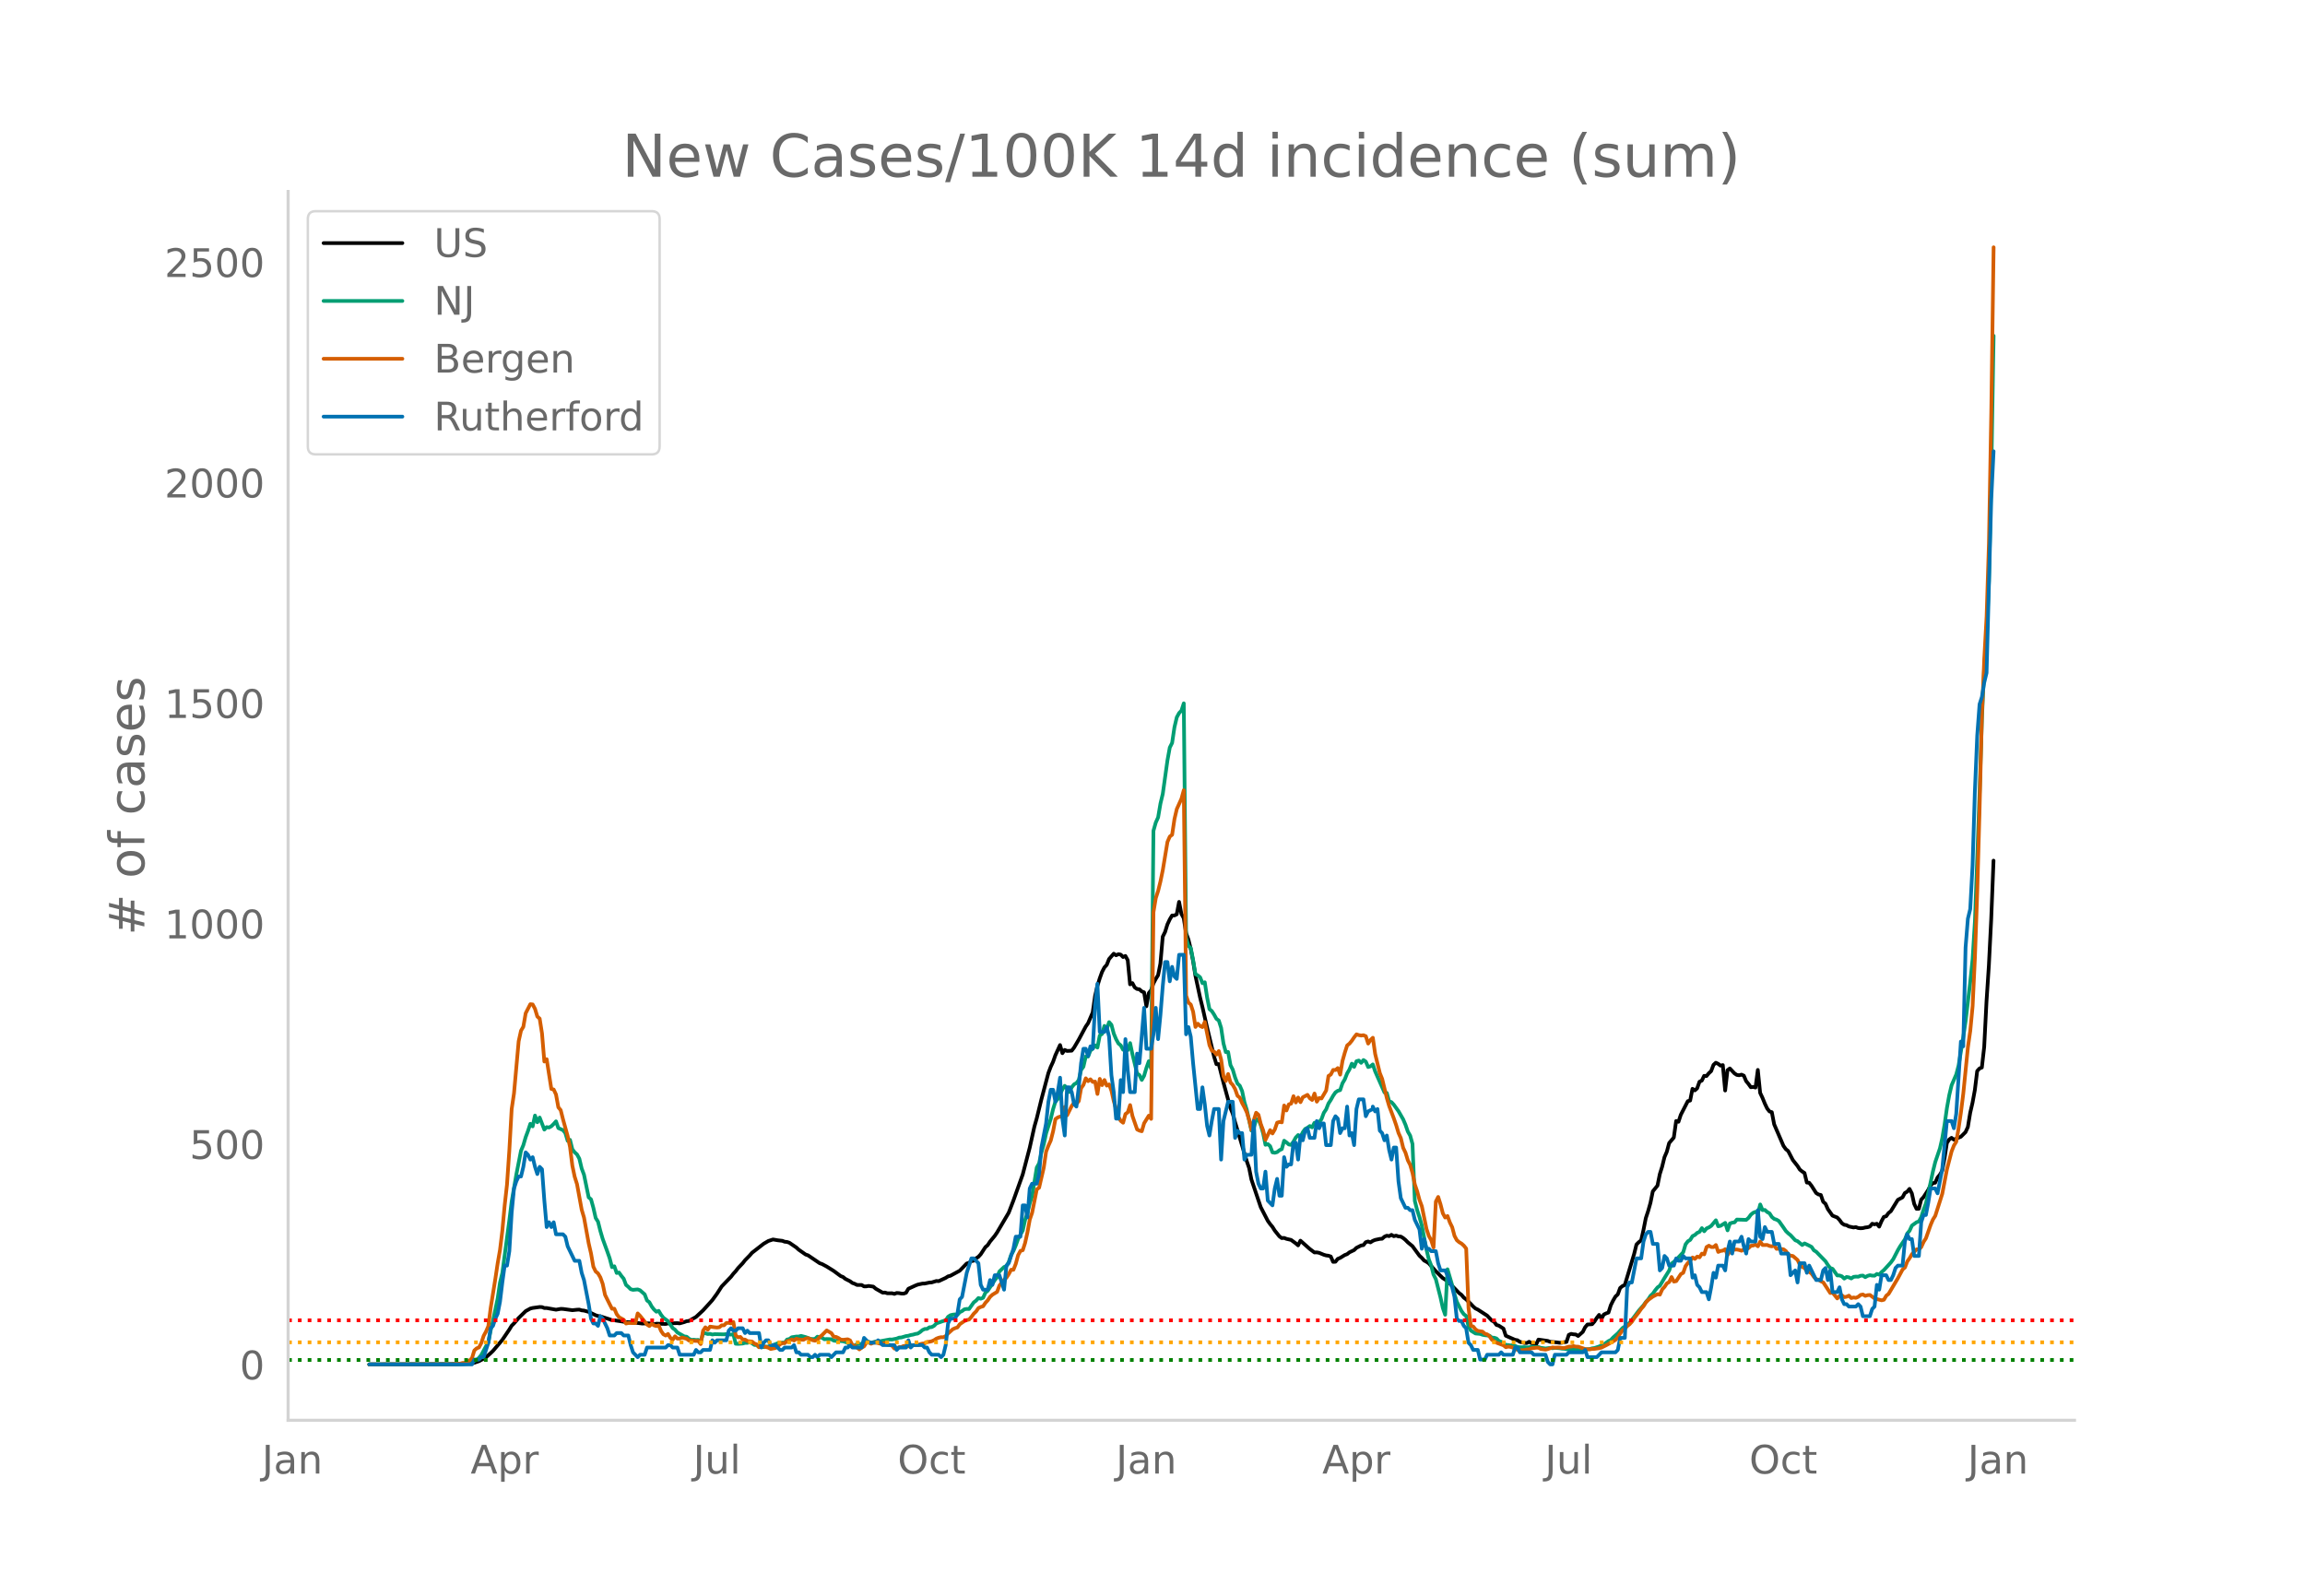 <svg height="864" viewBox="0 0 936 648" width="1248" xmlns="http://www.w3.org/2000/svg" xmlns:xlink="http://www.w3.org/1999/xlink"><defs><style>*{stroke-linecap:butt;stroke-linejoin:round}</style></defs><g id="figure_1"><path d="M0 648h936V0H0z" style="fill:#fff" id="patch_1"/><g id="axes_1"><path d="M117 576.72h725.4V77.76H117z" style="fill:none" id="patch_2"/><path clip-path="url(#p50476eff8d)" d="m149.973 554.04 36.004-.088 4.738-.227 1.895-.349 1.895-.65 1.895-1.019.947-.554 1.895-1.69.948-.916 3.79-4.467 2.842-4.193.948-1.56.947-.93 1.895-2.204 2.843-2.784 1.895-1.052.947-.235 2.843-.392.947.044.948.366.947.015 3.79.67 1.895-.326.948.022 3.79.51 1.895-.193.947-.044.948.297.947.098 1.895.525 2.842 1.367.948.304.947.129 3.79 1.219.948.389.947.007 4.738.73 2.842.12 3.79.48 1.895-.092.948.01 1.895.393.947-.268 1.895.064 1.895.053.948-.224 3.79-.113.947.097 1.895-.532.948-.352.947-.116 2.843-1.61 2.842-2.64 2.843-3.13.947-1.057 1.895-2.61 1.895-2.936 3.79-3.94.948-1.227.947-1.02.947-1.24 1.895-2.002.948-1.205 1.895-1.94.947-1.099 4.738-3.682 1.895-1.113 1.895-.62 1.895.327 1.895.22.947.368.948.1.947.307 2.843 1.943.947.874 2.843 1.985.947.313 4.738 3.207.947.332 1.895 1.015 2.843 1.774 2.842 2.1.948.37.947.773 1.895.95.948.704.947.335.948.475 1.895.012.947.576.948-.02.947-.167 1.895.278.948.832 2.842 1.624.947-.054.948.3 1.895-.017.947.263.948-.372.947.06.948.175.947.024.948-.347.947-1.625 2.843-1.299.947-.383 1.895-.411.948-.026 1.895-.397.947-.06 1.895-.582.948.07 2.842-1.33.948-.61.947-.24 3.79-2.061 2.843-2.925.947-.272.948-.7.947-.165.948-.967.947-.612.948-1.023 1.895-2.906.947-.815.948-1.452 1.895-2.293.947-1.381 4.738-8.05 1.895-4.914 3.79-10.605 2.842-10.875 1.895-8.536.947-3.328 1.895-7.735 2.843-10.714.947-2.51.948-2.04.947-2.683 1.895-4.136.948 3.31.947-1.329.948.416 1.895-.11.947-1.234 1.895-3.225 2.843-5.315.947-1.358 1.895-4.418.948-6.669.947-4.074.948-3.062.947-2.624.948-1.813.947-1.032.948-2.382 1.895-2.171.947.644.948-.436.947.164.948.986.947-.439.948 1.73.947 9.798.948-.509.947 1.753.948.648.947.116.948.866.947.365.948 5.67.947-5.33.948-1.193.947-2.745.948-1.821.947-1.539.948-4.737.947-10.903.948-1.913.947-3.066.948-2.035.947-1.58.948-.02.947-.464.948-5.052.947 4.878.947 1.729.948 6.04.947 2.622.948 3.845.947 4.902.948 5.959 1.895 8.872.947 3.805 1.895 8.341 2.843 11.838.947 3.072.948-.04 1.895 7.474 2.842 10.36.948 2.313.947 3.47 1.895 6.276 2.843 9.53.947 2.728.948 4.724 3.79 11.243 1.895 3.673.947 1.829.948 1.335.947 1.134.948 1.514 1.895 2.362.947.702.948-.077.947.376 1.895.44 1.895 1.388.948.825.947-1.912 3.79 3.364 1.895 1.42.948-.026.947.17 1.895.79.948.278.947.117.947.32.948 2.172.947-.046.948-1.185.947-.367 1.895-1.171.948-.356.947-.741 1.895-.912.948-.912 1.895-.964.947-.144.948-1.193.947-.286.948.372.947-.619.948-.386 1.895-.41.947-.065.948-.824.947-.426.948.191.947-.533.948.56.947-.25.948.346.947.052.948.578.947.775.948.971 1.895 1.565 2.842 3.872.948.88.947 1.081.948.498.947.642 2.843 3.173 1.895 1.9.947.917 1.895 1.203 4.738 4.886.947.705.948 1.131.947.714 1.895 1.855.948 1.009.947.837.948.446 3.79 2.451 1.894 1.989.948.505.947 1.294.948.288 1.895 1.205.947 2.892 3.79 1.675.948.148.947.652 1.895.463.948.035.947-.524.948.584.947.133.948.397.947-2.002 3.79.545.948.362 2.842.243.948.148.947-.024.948-.21.947-.086.948-2.879.947-.422.948.196.947.062.948.614 1.895-1.664.947-1.885.948-1.111 1.895-.132.947-1.082.948-1.487.947-1.205.948 1.58.947-1.735.948-.461.947-.333.948-2.979.947-1.911.948-1.613.947-.888.948-2.604.947-.754.948-.453 3.79-12.587.947-3.844.947-.941.948-.757.947-4.2.948-4.812.947-2.867.948-3.354.947-4.653 1.895-2.333.948-4.67.947-3.016.948-3.853.947-2.205.948-3.53 1.895-2.24.947-6.728.948.328.947-2.851 2.843-5.528.947-.246.948-4.77.947.648.948-.838.947-2.676.948-.465.947-1.934.948.091.947-1.14.948-.871.947-2.53.948-.87.947.443.948.728.947-.21.948 10.32.947-8.234.948-.723 1.895 2.007.947.618.948.142.947-.254.948.412.947 2.226.948 1.135.947 1.339.948-.116.947.243.948-7.157.947 9.338.948 2.002.947 2.33.948 1.981.947 1.218.948.29.947 4.926 3.79 8.777.947 1.307.948.77 1.895 3.647 1.895 2.4.947 1.478.948.778.947.61.948 3.88.947.097.948 1.197 1.895 2.971.947.583.948.201.947 2.764.948.814.947 2.146 1.895 2.678 1.895.734.948.988.947 1.318.948.656.947.151.948.537 1.895.404.947-.139.948.368.947.097.948-.062.947-.244.948-.116.947-.271.948-1.14.947.242.948-.247.947 1.178.948-2.217.947-1.745.948-.258.947-1.312.948-.739 2.842-4.614 1.895-1.005.948-1.77.947-.534.948-1.136.947 1.841.948 4.246.947 2.003.948-.018.947-3.693.948-1.026 1.894-2.916.948-1.833.947-.932.948-.174.947-2.104.948-1.157.947-1.59.948-5.056.947-6.194.948-1.454.947-.677.948.732 2.842-1.17 1.895-1.877.948-2.067.947-5.753.948-4.116.947-5.163.948-7.722.947-1.037.948-.382.947-8.367.948-18.579.947-14.397.948-18.732.947-23.936h0" style="fill:none;stroke:#000;stroke-linecap:round;stroke-width:1.5" id="line2d_1"/><path clip-path="url(#p50476eff8d)" d="m149.973 554.04 36.952-.1 2.842-.255.948-.185.947-.319.948-.619.947-.32.948-.887.947-1.161 1.895-3.532.948-1.45.947-4.975.948-3.887 1.895-9.098.947-6.395.948-3.967 2.842-21.311.948-7.639 1.895-11.003 1.895-9.654.947-2.25.948-3.25.947-2.548.948-2.897.947 1.04.948-4.395.947 2.728.948-1.92 1.895 4.902.947-1.008.948.16.947-.513.948-.921.947-1.077.948 2.73 1.895.846.947 1.178.948 3.169.947-.407.948 3.828.947 1.234.948.858.947 1.722.948 3.992.947 2.534 1.895 9.193.947.782.948 3.419.947 4.169.948 1.486.947 3.77.948 3.207 1.895 5.203.947 2.708.948 3.592.947-.363.948 2.722.947-.18.948 1.355.947 1.153.948 2.512.947.8.948.958.947.254 1.895-.181.948.346 1.895 1.67.947 2.483.948.7.947 1.74.948 1.231.947.89.948-.347.947 1.57.948 1.22 1.895 1.385 1.895 2.818.947.651.948 1.131 2.842 1.615.948.117.947.84.948.442.947-.075.948.121.947-.04.948.79.947-3.403.948-.08.947.306.948-.066.947.266.948-.145 3.79.08.947-.123 1.895.234.948-.19.947 3.885.947.06 1.895-.144.948-.27.947.004.948-.26.947.417.948.677.947.057.948.806 1.895.006.947-.167.948-.022.947-.202 2.843-1.155 1.895-.254.947.038.948-1.29.947-.214.948-.71 1.895-.296h.947l.948-.266 1.895.49 1.895.71.947.078.948-.046.947-.911 1.895.425.948.621.947-.097 1.895.083.948.552.947.141.948-.324.947.395.948.067.947.286.948.43.947.703.948.427.947-.143.948-.56 1.895-.073.947.022.948-.56.947-.32.948.41 1.895-.544.947.05 4.737-.87.948.03 1.895-.38.947-.384.948-.077 1.895-.56.947-.121.948-.3.947-.16.948-.282.947-.15.948-.606.947-.808.948-.454.947-.04.948-.641.947-.091.948-.51.947-.98 2.843-.998.947-.203.948-1.48.947-.64.948-.23.947-.106.948.181.947-1.072.948-.466.947-.72.948-.14.947.026 1.895-2.682.948-.723.947-1.05.948.274.947-.363.948-2.107.947-.762 1.895-2.834.948-1.474.947-1.167.948-2.351 1.895-1.808.947-.355.948-1.686.947-2.848.948-1.613.947-2.25.948-2.606 1.895-3.48.947-4.294.948-2.812.947-3.915.948-2.865 1.894-11.662.948-1.716.947-4.44.948-3.247.947-4.475 1.895-5.911.948-3.941.947-3.07.948-1.005 1.895-3.981.947-1.407.948 1.11.947 1.41.948-1.958.947-1.17.948-.501.947-1.232.948-4.106.947-1.32.948-4.158.947.037.948-2.422.947-.814.948-1.304.947.897.948-4.915.947-.635.948-3.242.947 1.29.948-2.818.947 1.085.948 3.562.947 2.284.948 1.723.947.79.948 1.76.947-.697.948.839.947-2.843.948 4.518 1.895 7.838.947.623.948 1.982.947-1.696.948-3.235.947-2.661.948 3.034.947-96.608.948-3.348.947-2.103.948-5.594.947-3.953 1.895-13.584.948-5.228.947-1.872.948-6.37.947-4.025.948-1.742.947-.983.947-2.956.948 95.233.947 3.3.948.832.947 4.901.948 5.687.947.53.948.755.947 2.407.948-.383.947 6.185.948 4.73.947.763.948 1.462.947 1.71.948.68.947 2.978.948 6.306.947 3.546.948-.056.947 5.318.948 1.895.947 3.19.948 2.416.947.887.948 2.198.947 4.544.948 3.058 1.895 8.447.947-.974.948-3.624.947.026.948 2.383.947 3.29.948 4.638.947-.288.948.845.947 2.524.948.163.947-.276.948-.762.947-.448.948-3.42.947.693.948.842.947.168.948-1.315.947-1.701.948-.986.947.8.948-1.951.947-1.325.948-.481.947-.7.948.54.947-1.854.948.645.947-.863.948-1.252.947-2.578.948-1.4.947-2.392.947-1.448.948-1.701.947-1.365.948-.647.947-.262.948-2.788.947-1.611.948-2.41.947-1.61.948-2.33.947 1.298.948-2.29.947-.277.948.936.947-1.135.948.645.947 2.2.948-.293.947-.782.948 2.834 3.79 8.566.947.212.948 3.407.947.298.948 1.055 1.895 2.62 1.895 3.304.947 2.222.948 2.74.947 1.645.948 3.413.947 23.145.948 3.69.947 2.927.948 3.374 1.895 9.792.947 3.933.948 2.42.947 3.699.948 1.907 1.895 7.427.947 4.3.948 2.731.947-18.46 1.895 6.427.948 3.66.947 3.093 1.895 3.774.948 1.28.947.724.948 4.203.947 1.718 1.895 1.183 1.895.178.947.347.948.183 1.895.184.947.788.948.046.947.305.948.981.947.345.948.565.947.723.948.04.947.186.948-.214 1.895.817.947.105 1.895-.004.948.078.947-.068.948-.184 1.895.067.947.054.948.303 1.895.266 1.895-.242.947.14.948-.15 1.895.139.947.17.948.052.947.177.948.04.947-.088 2.843.211.947.156 1.895-.15 1.895-.248.948-.268.947-.137 1.895-.625 1.895-.83 1.895-1.361.948-.456.947-1.016 1.895-1.675 1.895-2.139 1.895-1.248.947-.869 1.895-2.447 1.895-2.536 1.895-2.15.948-1.32.947-1.07.948-1.452.947-.88.948-1.368.947-1.155.948-.685 1.895-3.171 1.895-3.028.947-2.786.948-.698.947-.859 2.843-3.046.947-3.213.948-1.248.947-.567.948-1.538.947-.46.948-.86.947-.403.948-1.508.947 1.27.948-1.162.947-.41.948-.62 1.895-2.27.947 2.43.948-.182 1.895-1.191.947 3.03.948-2.792.947-.315.948-.145.947-1.129 3.79.129.948-.839.947-1.288.948-.756.947-.393.948.661.947-3.65.948 2.312.947-.085.948.863.947.524.948 1.486.947.778.948.302.947.56 1.895 2.686.947 1.387.948.917.947.76 1.895 2.049.948.377 1.895 1.558.947-.651 1.895.909.948.506.947 1.389.948.585 3.79 3.89.947 1.504.948 1.204.947.328 1.895 2.69.948.022.947.34.948.922.947-.66.948.156.947.447.948-.643.947-.108.948.046.947-.387.948-.073.947.647.948-.53.947-.28.948.183.947.019.948-.704.947.286.948-1.038.947-.823 1.895-2.07.948-1.056.947-1.31 1.895-3.676.948-1.604 1.895-2.756.947-2.371.948-1.15.947-2.072 1.895-1.36.948-.34.947-1.771.948-3.048.947-2.5 1.895-8.493.947-4.466.948-3.818 1.895-5.556.947-4.133.948-5.576.947-6.69.948-5.255.947-3.977 1.895-4.403.948-3.63 1.895-11.482.947-6.511 1.895-16.037.948-9.16.947-15.419 1.895-52.381.948-30.008.947-20.799.948-13.009.947-21.847.948-43.31.947-56.351h0" style="fill:none;stroke:#009e73;stroke-linecap:round;stroke-width:1.5" id="line2d_2"/><path clip-path="url(#p50476eff8d)" d="m149.973 554.04 33.162-.096 3.79-.23.947-.27.948-.019 1.895-.998.947-.922.948-3.131.947-.846.948-.384.947-1.805.948-2.9.947-1.73.948-2.19.947-7.394 1.895-11.794.948-6.339.947-5.455.948-7.76.947-10.296.948-8.47.947-13.869.948-16.787.947-6.378 1.895-21.167.948-4.283.947-1.575.948-5.494 1.895-3.688.947.096.948 1.786.947 3.131.948.846.947 6.012.948 11.41.947-.942 1.895 12.082.948.211.947 2.036.948 5.206.947 1.133.948 3.746 1.895 6.838.947 4.36.948 7.626.947 4.494.948 2.997 1.895 10.372.947 3.208 1.895 10.45.947 4.11.948 5.378.947 1.96.948.768.947 1.613.948 2.612.947 4.495 1.895 3.803.948 1.844.947-.019.948 2.209.947 1.23 1.895 1.037.948 1.536.947-.211 2.843.038.947-3.937.948.96 2.842 3.554.948.614.947-.903.948.634.947.288.948-.268.947 2.228.948 1.363.947.519.948-.653.947 1.594.948.788.947-1.422.948.922h.947l.948-.422 1.895.518.947.711h.948l.947.115 1.895.039.948 1.268.947-5.398.948-1.402.947.98.948-1.268 1.895.269.947.096.948-.116.947-.768.948-.02.947-.94.948-.058.947.211.948-.537.947 5.435.947.788.948-.173.947 1.057.948.019.947.614 1.895.192.948.807.947.327.948 1.19.947-.46.948.057 1.895.577.947.518 1.895-.384.948-.653.947-.864.948-.5.947.039.948-.846.947-.172.948-.5.947.442.948-.75.947.308 1.895.154.948-.519.947-.173 1.895.865.948.192.947-.384.948-1.115.947-.768 1.895-1.901 1.895 1.094.948 1.46.947.077.948.442.947.634.948.096 1.895-.212.947.442.948 1.883.947.307 1.895 1.479.948-.75.947-.499.948-1.517.947-.134.948.595.947-.442.948-.038 1.895.48.947-.077.947-.211.948.691.947.116.948.269.947 1.171.948-.096.947-.46.948-.078.947-.441.948.192.947-.02.948-.499.947.077.948-.115.947.076.948-.422.947-.23.948-.077.947-.577.948-.076.947-.231.948-.423.947-.633.948-.365.947-.212.948.02.947-.48.948-1.057 1.895-1.71.947-.441.948-.289.947-1.306 1.895-1.306.948-.384.947-.211.948-1.095.947-1.287.948-.903.947-1.383.948-.442.947-.288.948-1.402.947-1.018.948-1.402.947-.865 1.895-1.152.948-2.574 1.895-2.343.947-.846.948-1.44.947-1.786.948.019.947-2.401.948-3.515.947-1.748.948-.288.947-2.958.948-4.265.947-5.205.948-2.747 1.894-9.527.948-.672 1.895-8.164.947-6.473.948-2.459.947-2.093.948-3.727.947-4.955.948-.673.947-.345.948-.154.947-3.765.948 3.4 1.895-3.842.947-1.248.948.442.947-1.114.948-5.263.947-1.326.948-2.67.947 1.153.948-.75.947 1.076.948-.153.947 5.032.948-6.127.947 2.535.948-2.074.947 2.285.948-.499.947 2.555.948 4.245 1.895 6.434.947 1.595.948.73.947-3.535.948-.691.947-2.939.948 4.437 1.895 5.455.947.48.948.25.947-3.246 1.895-3.073.948 1.306.947-83.978.948-5.686.947-2.9.948-3.861.947-4.61 1.895-11.429.948-2.19.947-.73.948-6.357.947-4.072 1.895-4.207.947-3.457.948 83.401.947 2.862.948.788.947 2.92.948 6.165.947-1.325.948.941.947.442.948-2.075 1.895 9.432.947 2.19.948.422.947 1.21.948-1.44.947 3.476.948 6.742.947 1.94.948-2.843.947 3.439.948 1.018.947 1.69.948 2.708.947.73.948 2.247.947 1.71.948 2.017.947 3.112.948 4.014.947-3.976.948-2.977.947.826.948 3.803.947 2.516.948 3.861 1.895-3.938.947 1.345.948-1.614.947-2.766.948-.288.947.154.948-6.838.947 2.017.948-2.478.947-.307.948-3.016.947 2.555.948-1.998.947 1.882.948-1.997 1.895-.98.947 1.383.948.692.947-2.613.948 3.304.947-1.479.948.173 1.895-3.227.947-5.916.947-.576.948-1.864.947.039.948-.788.947 2.67.948-5.59.947-3.36.948-2.92.947-.75.948-1.152.947-1.402.948-1.191.947.307.948.173.947-.134.948.422.947 2.977.948-1.46.947-.902.948 6.588 1.895 7.76.947 2.363 1.895 7.78.948 3.226 1.895 5.033.947 2.746.948 3.15.947 2.114.948 3.937.947 1.979.948 3.092.947 1.844.948 3.304.947 4.648.948 2.785.947 3.516.948 2.554 1.895 9.24.947 2.823.948 1.69.947 3.016.948-18.69.947-1.863.948 2.997.947 3.668.948 1.71.947-.634.948 2.612.947 1.94.948 3.535.947 1.748.948.806.947.557.948.846.947 1.19.948 24.087.947 7.261.948.288.947 1.172.948.615 1.894.288.948.864.947.25.948.807.947 1.363.948.711.947.519 2.843 1.056.947.768.948-.25.947.135.948.27.947.556.948.365.947.154 1.895-.077.948-.25.947-.057.948-.404 1.895-.23h.947l.948.518 1.895.25.947-.23 1.895-.673.948.135.947-.096.948.038.947.154.948.038 1.895-.576.947-.02.948-.191.947.211.948.02 2.842.96 1.895.115.948-.173.947-.02 1.895-.268.948-.27 1.895-.94 2.842-1.575.948-.596.947-1.114.948-1.498.947-1.249.948-.634.947-1.114.947-.73.948-1.018.947-1.46 1.895-2.42.948-1.383.947-1.056.948-1.556.947-.98 1.895-1.382 1.895-.96.948.191.947-2.132.948-1.037.947-1.402.948-.557.947-2.017.948 1.844.947-.192 1.895-2.882.948-.499.947-2.708.948-1.287.947-.941.948-1.287.947.576.948-.941.947.307.948-1.498.947.288.948-2.958.947-.557.948.538.947.019.948-.826.947 2.804.948-.403.947-.135.948-.576.947 2.363.948-1.518.947-.422.948-.25.947-.038.948.192.947.307.948-.595.947-.058.948-.423.947-.94.948-.116.947-.384.948.71.947-1.94.948 1.422 1.895-.02.947.404.948.154.947-.327.948 1.345.947-.058 1.895.25.947.71.948 1.441.947.423.948.134 1.895 1.633.947 1.998.948.825.947.404.948 1.344.947.23.948.73.947 1.326.948 1.018.947.096.948.673.947.422 2.843 4.341.947-.154 1.895 2.344.948-1.018.947-.23.948.73.947-.174.948-.441.947.98.948-.231.947.153.948-.422.947-.769.948-.172.947.557.948-.288.947-.077 1.895 1.421 2.843.75.947-.231.948-1.633.947-.75 2.843-4.782.947-1.594 1.895-3.535.948-.806.947-2.44.948-1.344.947-1.633 1.895-1.96.948.04.947-.961.948-2.094.947-1.479 1.895-5.378.947-2.228.948-1.499 2.842-8.95 1.895-9.912 1.895-7.318.948-2.382.947-1.537.948-5.512.947-6.416.948-7.587 1.895-18.94.947-6.588.948-9.969.947-19.919.948-26.987.947-33.806.948-37.84.947-22.55.948-17.288.947-29.734.948-53.053.947-66.998h0" style="fill:none;stroke:#d55e00;stroke-linecap:round;stroke-width:1.5" id="line2d_3"/><path clip-path="url(#p50476eff8d)" d="M149.973 554.04h41.69l.947-1.957h1.895l.947-.978h.948l1.895-5.87.947-5.87.948-.978.947-2.935.948-1.956.947-4.892.948-7.826.947-6.848h.948l.947-5.87.948-15.653.947-9.783.948-2.935.947-1.957h.948l.947-3.913.948-5.87.947.979.948 1.956.947-.978.948 3.913.947 2.935.948-2.935.947.979.948 12.717.947 10.762.948-1.957.947 1.957.948-1.957.947 4.892h2.843l.947.978.948 3.913 2.842 5.87h1.895l.948 4.892.947 2.934 1.895 9.783.947 5.87.948 1.957h.947l.948.978.947-3.913.948.978 1.895 3.913.947 2.935h1.895l.948-.978h1.895l.947.978h1.895l.948 3.914.947 2.934 1.895 1.957.948-.978h1.895l.947-2.935h7.58l.948-.978h.947l.948.978h1.895l.947 2.935h5.685l.948-1.957.947.978h.948l.947-.978h2.843l.947-3.913.948.978.947-.978h3.79l.948-3.913.947-.979.948.979h.947l.947-.979h1.895l.948 1.957.947-.978.948.978h3.79l.947 5.87.948-1.957.947-.978h.948l.947 1.957h1.895l1.895 1.956h.948l.947-.978h2.843l.947-.978.948 2.934h.947l.948.979h2.842l.948.978h.947l.948-.978.947.978.948-.978h3.79l.947.978 1.895-1.957h2.843l.947-1.956h.948l.947-.978.948.978h3.79l.947-3.913 1.895 1.956h2.843l.947-.978 1.895 1.957h4.737l.948 1.956.947-.978h2.843l.947-2.935.948 2.935.947-.978h3.79l.948.978h.947l.948 1.956.947.979h2.843l.947.978.948-.978.947-3.913.948-8.805.947-1.957h1.895l.948-1.956.947-5.87.948-.978 1.895-9.783 1.895-5.87h.947l1.895 1.956.948 8.805.947 1.957h1.895l.948-3.914.947 1.957.948-3.913h1.895l1.895 5.87.947-9.783.948-.979 1.895-5.87.947-4.891h1.895l.948-12.718h.947l.948 4.892.947-11.74.948-1.957h1.894l.948-3.913.947-10.761 1.895-9.783.948-8.805.947-4.891h.948l.947 4.891.948-3.913.947-5.87.948 16.631.947 6.848.948-19.566h.947l.948 1.957.947 4.891.948.979.947-7.827.948-9.783.947-5.87h.948l.947 2.935.948-3.913.947.978.948-17.609.947-8.805.948 19.566h1.895l.947-1.956.948 3.913.947 15.653.948 6.848.947 10.761h.948l.947-15.653.948 4.892.947-21.523.948 12.718.947 8.805h1.895l.948-15.653.947 3.913 1.895-22.5.948 16.63h1.895l.947-5.87.948-10.76.947 12.717.948-9.783.947-11.74.948-9.782h.947l.948 7.826.947-5.87.948 3.913.947.979.948-9.783h1.894l.948 32.284.947-2.935.948 3.913.947 10.761 1.895 18.588h.948l.947-8.805.948 6.848.947 8.805.948 3.913.947-5.87.948-4.891h1.895l.947 20.544.948-15.652 1.895-7.827h1.895l.947 14.675.948-2.935.947.978h.948l.947 10.761.948-1.956h1.895l.947-13.696.948 20.544.947 4.891.948 1.957h.947l.948-6.848.947 11.74 1.895 1.956.948-6.848.947-3.913.948 6.848h.947l.948-15.653.947 3.913.948-.978h.947l.948-8.805h.947l.948 6.848.947-9.783.948 1.957.947-3.913.948-.979.947 3.914h1.895l.948-6.848.947 2.934.948-1.956h.947l.948 8.805h1.894l.948-9.783.947-1.957.948.978.947 5.87.948-1.957h.947l.948-8.804.947 11.74.948-.979.947 4.892.948-14.675.947-3.913h1.895l.948 6.848.947-1.957 1.895-.978v-.978l.948 1.956.947-.978.948 8.805.947.978.948 2.935.947-1.957.948 5.87.947 3.913.948-4.891h.947l.948 13.696.947 6.848 1.895 3.913h.948l.947.979h.948l.947 3.913 1.895 3.913.948 7.827.947-3.914.948 3.914h.947l.948.978h1.895l.947 4.891.948 2.935h1.895l.947 1.957.948 2.935.947 1.956.948 3.914.947 8.804.948.979h.947l.948 1.956.947.978.948 5.87.947.979.948 1.956h1.895l.947 3.913h1.895l.947-1.956h4.738l.947-.979.948.979h3.79l.947-2.935h.948l.947 1.956h4.738l.947.979h4.738l.947 2.935.948.978h.947l.948-3.913h4.737l.948-.979h5.685l.947-.978.948 2.935h3.79l1.895-1.957h5.685l.947-.978.948-4.891h1.895l.947-20.545.947-1.956h.948l1.895-9.783h1.895l.947-6.848.948-2.935.947-.979h.948l.947 4.892h1.895l.948 10.761.947-.978.948-4.892.947.979.948 2.935h1.895l.947-2.935.948.978h.947l.948-1.957.947.979h1.895l.948 7.826.947-.978.948 3.913.947.978.948 1.957h1.895l.947 2.935.948-4.892.947-5.87.948 1.957.947-4.891h1.895l.948 1.956.947-7.826.948-3.913.947 4.891.948-4.891h1.895l.947-1.957.948 3.913.947 2.935.948-5.87.947.979h1.895l.948-12.718.947 10.761.948.978.947-4.891.948 1.956h1.895l.947 4.892h1.895l.947 3.913h2.843l.947 8.805 1.895-1.957.948 4.892.947-7.827h1.895l.948 3.914.947-2.935 2.843 5.87h1.895l.947-3.914.948-.978.947 4.891.948-3.913.947 8.805h1.895l.948-1.957.947 4.892.948 1.956h.947l.948.979h2.842l.948-.979.947.979.948 3.913h2.842l.948-2.935.947-.978.948-8.805.947 1.957.948-5.87h1.895l.947 1.956h.948l.947-1.956.948-2.935.947-.978h1.895l.948-9.783.947-2.935.948 1.956h.947l.948 6.848h1.895l.947-13.696.948-2.935h.947l.947-4.891.948-5.87h1.895l.947 1.957 1.895-9.783 1.895-19.566h1.895l.948 2.934.947-5.87 1.895-29.348.948 1.956.947-40.11.948-11.74.947-3.913.948-17.61.947-30.327.948-22.5.947-12.719.948-2.935.947-5.87.948-3.913 1.895-70.437.947-19.566h0" style="fill:none;stroke:#0072b2;stroke-linecap:round;stroke-width:1.5" id="line2d_4"/><path clip-path="url(#p50476eff8d)" d="M117 552.25h725.4" style="fill:none;stroke:green;stroke-dasharray:1.5,2.475;stroke-dashoffset:0;stroke-width:1.5" id="line2d_5"/><path clip-path="url(#p50476eff8d)" d="M117 545.087h725.4" style="fill:none;stroke:orange;stroke-dasharray:1.5,2.475;stroke-dashoffset:0;stroke-width:1.5" id="line2d_6"/><path clip-path="url(#p50476eff8d)" d="M117 536.134h725.4" style="fill:none;stroke:red;stroke-dasharray:1.5,2.475;stroke-dashoffset:0;stroke-width:1.5" id="line2d_7"/><path d="M117 576.72V77.76" style="fill:none;stroke:#d3d3d3;stroke-linecap:square;stroke-linejoin:miter;stroke-width:1.25" id="patch_3"/><path d="M117 576.72h725.4" style="fill:none;stroke:#d3d3d3;stroke-linecap:square;stroke-linejoin:miter;stroke-width:1.25" id="patch_4"/><g id="matplotlib.axis_1"><g id="xtick_1"><g style="fill:#696969" transform="matrix(.16 0 0 -.16 106.373 598.378)" id="text_1"><defs><path d="M9.813 72.906h9.859V5.078q0-13.187-5-19.14-5-5.954-16.094-5.954h-3.75v8.297h3.078q6.531 0 9.219 3.672Q9.813-4.39 9.813 5.078z" id="DejaVuSans-74"/><path d="M34.281 27.484q-10.89 0-15.093-2.484-4.204-2.484-4.204-8.5 0-4.781 3.157-7.594 3.156-2.797 8.562-2.797 7.485 0 12 5.297 4.516 5.297 4.516 14.078v2zm17.922 3.72V0H43.22v8.297Q40.14 3.328 35.547.953q-4.594-2.375-11.234-2.375-8.391 0-13.36 4.719Q6 8.016 6 15.922q0 9.219 6.172 13.906 6.187 4.688 18.437 4.688h12.61v.89q0 6.203-4.078 9.594-4.078 3.39-11.453 3.39-4.688 0-9.141-1.124-4.438-1.125-8.531-3.375v8.312q4.921 1.906 9.562 2.844 4.64.953 9.031.953 11.875 0 17.735-6.156 5.86-6.14 5.86-18.64z" id="DejaVuSans-97"/><path d="M54.89 33.016V0h-8.984v32.719q0 7.765-3.031 11.61-3.031 3.858-9.078 3.858-7.281 0-11.484-4.64-4.204-4.625-4.204-12.64V0H9.08v54.688h9.03v-8.5q3.235 4.937 7.594 7.374Q30.078 56 35.797 56q9.422 0 14.25-5.828 4.844-5.828 4.844-17.156z" id="DejaVuSans-110"/></defs><use xlink:href="#DejaVuSans-74"/><use x="29.492" xlink:href="#DejaVuSans-97"/><use x="90.771" xlink:href="#DejaVuSans-110"/></g></g><g id="xtick_2"><g style="fill:#696969" transform="matrix(.16 0 0 -.16 191.087 598.378)" id="text_2"><defs><path d="M34.188 63.188 20.797 26.906h26.812zm-5.579 9.718h11.188L67.578 0h-10.25l-6.64 18.703h-32.86L11.188 0H.78z" id="DejaVuSans-65"/><path d="M18.11 8.203v-29H9.077v75.484h9.031v-8.296q2.844 4.875 7.157 7.234Q29.594 56 35.594 56q9.968 0 16.187-7.906 6.235-7.907 6.235-20.797T51.78 6.484q-6.218-7.906-16.187-7.906-6 0-10.328 2.375-4.313 2.375-7.157 7.25zm30.578 19.094q0 9.906-4.079 15.547-4.078 5.64-11.203 5.64-7.14 0-11.218-5.64-4.079-5.64-4.079-15.547 0-9.906 4.078-15.547 4.079-5.64 11.22-5.64 7.124 0 11.202 5.64t4.078 15.547z" id="DejaVuSans-112"/><path d="M41.11 46.297q-1.516.875-3.297 1.281Q36.03 48 33.89 48q-7.625 0-11.703-4.953-4.079-4.953-4.079-14.234V0H9.08v54.688h9.03v-8.5q2.844 4.984 7.375 7.39Q30.031 56 36.531 56q.922 0 2.047-.125 1.125-.11 2.484-.36z" id="DejaVuSans-114"/></defs><use xlink:href="#DejaVuSans-65"/><use x="68.408" xlink:href="#DejaVuSans-112"/><use x="131.885" xlink:href="#DejaVuSans-114"/></g></g><g id="xtick_3"><g style="fill:#696969" transform="matrix(.16 0 0 -.16 281.497 598.378)" id="text_3"><defs><path d="M8.5 21.578v33.11h8.984V21.922q0-7.766 3.016-11.656 3.031-3.875 9.094-3.875 7.265 0 11.484 4.64 4.234 4.64 4.234 12.656v31h8.985V0h-8.984v8.406Q42.047 3.422 37.718 1q-4.313-2.422-10.032-2.422-9.421 0-14.312 5.86Q8.5 10.296 8.5 21.578zM31.11 56z" id="DejaVuSans-117"/><path d="M9.422 75.984h8.984V0H9.422z" id="DejaVuSans-108"/></defs><use xlink:href="#DejaVuSans-74"/><use x="29.492" xlink:href="#DejaVuSans-117"/><use x="92.871" xlink:href="#DejaVuSans-108"/></g></g><g id="xtick_4"><g style="fill:#696969" transform="matrix(.16 0 0 -.16 364.486 598.378)" id="text_4"><defs><path d="M39.406 66.219q-10.75 0-17.078-8.016-6.312-8-6.312-21.828 0-13.766 6.312-21.781 6.328-8 17.078-8 10.735 0 17.016 8 6.281 8.015 6.281 21.781 0 13.828-6.281 21.828-6.281 8.016-17.016 8.016zm0 8q15.328 0 24.5-10.281 9.188-10.282 9.188-27.563 0-17.234-9.188-27.516-9.172-10.28-24.5-10.28-15.375 0-24.593 10.25-9.204 10.265-9.204 27.546t9.204 27.563q9.218 10.28 24.593 10.28z" id="DejaVuSans-79"/><path d="M48.781 52.594v-8.407q-3.812 2.11-7.64 3.157-3.828 1.047-7.735 1.047-8.75 0-13.593-5.547-4.829-5.532-4.829-15.547 0-10.016 4.829-15.563 4.843-5.53 13.593-5.53 3.907 0 7.735 1.046 3.828 1.047 7.64 3.156V2.094Q45.016.344 40.984-.531q-4.015-.89-8.562-.89-12.36 0-19.64 7.765-7.266 7.765-7.266 20.953 0 13.375 7.343 21.031Q20.22 56 33.016 56q4.14 0 8.093-.86 3.953-.843 7.672-2.546z" id="DejaVuSans-99"/><path d="M18.313 70.219V54.688h18.5v-6.985h-18.5V18.016q0-6.688 1.828-8.594 1.828-1.906 7.453-1.906h9.218V0h-9.218q-10.407 0-14.36 3.875-3.953 3.89-3.953 14.14v29.688H2.687v6.984h6.594V70.22z" id="DejaVuSans-116"/></defs><use xlink:href="#DejaVuSans-79"/><use x="78.711" xlink:href="#DejaVuSans-99"/><use x="133.691" xlink:href="#DejaVuSans-116"/></g></g><g id="xtick_5"><g style="fill:#696969" transform="matrix(.16 0 0 -.16 453.155 598.378)" id="text_5"><use xlink:href="#DejaVuSans-74"/><use x="29.492" xlink:href="#DejaVuSans-97"/><use x="90.771" xlink:href="#DejaVuSans-110"/></g></g><g id="xtick_6"><g style="fill:#696969" transform="matrix(.16 0 0 -.16 536.922 598.378)" id="text_6"><use xlink:href="#DejaVuSans-65"/><use x="68.408" xlink:href="#DejaVuSans-112"/><use x="131.885" xlink:href="#DejaVuSans-114"/></g></g><g id="xtick_7"><g style="fill:#696969" transform="matrix(.16 0 0 -.16 627.331 598.378)" id="text_7"><use xlink:href="#DejaVuSans-74"/><use x="29.492" xlink:href="#DejaVuSans-117"/><use x="92.871" xlink:href="#DejaVuSans-108"/></g></g><g id="xtick_8"><g style="fill:#696969" transform="matrix(.16 0 0 -.16 710.32 598.378)" id="text_8"><use xlink:href="#DejaVuSans-79"/><use x="78.711" xlink:href="#DejaVuSans-99"/><use x="133.691" xlink:href="#DejaVuSans-116"/></g></g><g id="xtick_9"><g style="fill:#696969" transform="matrix(.16 0 0 -.16 798.99 598.378)" id="text_9"><use xlink:href="#DejaVuSans-74"/><use x="29.492" xlink:href="#DejaVuSans-97"/><use x="90.771" xlink:href="#DejaVuSans-110"/></g></g></g><g id="matplotlib.axis_2"><g id="ytick_1"><g style="fill:#696969" transform="matrix(.16 0 0 -.16 97.32 560.119)" id="text_10"><defs><path d="M31.781 66.406q-7.61 0-11.453-7.5Q16.5 51.422 16.5 36.375q0-14.984 3.828-22.484 3.844-7.5 11.453-7.5 7.672 0 11.5 7.5 3.844 7.5 3.844 22.484 0 15.047-3.844 22.531-3.828 7.5-11.5 7.5zm0 7.813q12.266 0 18.735-9.703 6.468-9.688 6.468-28.141 0-18.406-6.468-28.11-6.47-9.687-18.735-9.687-12.25 0-18.718 9.688-6.47 9.703-6.47 28.109 0 18.453 6.47 28.14Q19.53 74.22 31.78 74.22z" id="DejaVuSans-48"/></defs><use xlink:href="#DejaVuSans-48"/></g></g><g id="ytick_2"><g style="fill:#696969" transform="matrix(.16 0 0 -.16 76.96 470.59)" id="text_11"><defs><path d="M10.797 72.906h38.719v-8.312H19.828v-17.86q2.14.735 4.281 1.094 2.157.36 4.313.36 12.203 0 19.328-6.688 7.14-6.688 7.14-18.11 0-11.765-7.328-18.296-7.328-6.516-20.656-6.516-4.593 0-9.36.781-4.75.782-9.827 2.344v9.922q4.39-2.39 9.078-3.563 4.687-1.171 9.906-1.171 8.453 0 13.375 4.437 4.938 4.438 4.938 12.063 0 7.609-4.938 12.047-4.922 4.453-13.375 4.453-3.953 0-7.89-.875-3.922-.875-8.016-2.735z" id="DejaVuSans-53"/></defs><use xlink:href="#DejaVuSans-53"/><use x="63.623" xlink:href="#DejaVuSans-48"/><use x="127.246" xlink:href="#DejaVuSans-48"/></g></g><g id="ytick_3"><g style="fill:#696969" transform="matrix(.16 0 0 -.16 66.78 381.06)" id="text_12"><defs><path d="M12.406 8.297h16.11v55.625l-17.532-3.516v8.985l17.438 3.515h9.86V8.296H54.39V0H12.406z" id="DejaVuSans-49"/></defs><use xlink:href="#DejaVuSans-49"/><use x="63.623" xlink:href="#DejaVuSans-48"/><use x="127.246" xlink:href="#DejaVuSans-48"/><use x="190.869" xlink:href="#DejaVuSans-48"/></g></g><g id="ytick_4"><g style="fill:#696969" transform="matrix(.16 0 0 -.16 66.78 291.53)" id="text_13"><use xlink:href="#DejaVuSans-49"/><use x="63.623" xlink:href="#DejaVuSans-53"/><use x="127.246" xlink:href="#DejaVuSans-48"/><use x="190.869" xlink:href="#DejaVuSans-48"/></g></g><g id="ytick_5"><g style="fill:#696969" transform="matrix(.16 0 0 -.16 66.78 202.002)" id="text_14"><defs><path d="M19.188 8.297h34.421V0H7.33v8.297q5.609 5.812 15.296 15.594 9.703 9.797 12.188 12.64 4.734 5.313 6.609 9 1.89 3.688 1.89 7.25 0 5.813-4.078 9.469-4.078 3.672-10.625 3.672-4.64 0-9.797-1.61-5.14-1.609-11-4.89v9.969Q13.767 71.78 18.938 73q5.188 1.219 9.485 1.219 11.328 0 18.062-5.672 6.735-5.656 6.735-15.125 0-4.5-1.688-8.531-1.672-4.016-6.125-9.485-1.218-1.422-7.765-8.187-6.532-6.766-18.453-18.922z" id="DejaVuSans-50"/></defs><use xlink:href="#DejaVuSans-50"/><use x="63.623" xlink:href="#DejaVuSans-48"/><use x="127.246" xlink:href="#DejaVuSans-48"/><use x="190.869" xlink:href="#DejaVuSans-48"/></g></g><g id="ytick_6"><g style="fill:#696969" transform="matrix(.16 0 0 -.16 66.78 112.472)" id="text_15"><use xlink:href="#DejaVuSans-50"/><use x="63.623" xlink:href="#DejaVuSans-53"/><use x="127.246" xlink:href="#DejaVuSans-48"/><use x="190.869" xlink:href="#DejaVuSans-48"/></g></g><g style="fill:#696969" transform="matrix(0 -.2 -.2 0 58.62 379.813)" id="text_16"><defs><path d="M51.125 44H36.922l-4.11-16.313h14.313zm-7.328 27.781-5.078-20.265h14.265L58.11 71.78h7.813L60.89 51.516h15.234V44h-17.14l-4-16.313h15.53V20.22H53.079L48 0h-7.813l5.032 20.219H30.906L25.875 0h-7.86l5.079 20.219H7.719v7.468h17.187L29 44H13.281v7.516h17.625l4.985 20.265z" id="DejaVuSans-35"/><path d="M30.61 48.39q-7.22 0-11.422-5.64-4.204-5.64-4.204-15.453 0-9.813 4.172-15.453 4.188-5.64 11.453-5.64 7.188 0 11.375 5.655 4.203 5.672 4.203 15.438 0 9.719-4.203 15.406-4.187 5.688-11.375 5.688zm0 7.61q11.718 0 18.406-7.625 6.703-7.61 6.703-21.078 0-13.422-6.703-21.078-6.688-7.64-18.407-7.64-11.765 0-18.437 7.64-6.656 7.656-6.656 21.078 0 13.469 6.656 21.078Q18.844 56 30.609 56z" id="DejaVuSans-111"/><path d="M37.11 75.984V68.5h-8.594q-4.828 0-6.72-1.953-1.874-1.953-1.874-7.031v-4.828h14.797v-6.985H19.922V0H10.89v47.703H2.297v6.984h8.594V58.5q0 9.125 4.25 13.297 4.25 4.187 13.468 4.187z" id="DejaVuSans-102"/><path d="M44.281 53.078v-8.5q-3.797 1.953-7.906 2.922-4.094.984-8.5.984-6.688 0-10.031-2.047-3.344-2.046-3.344-6.156 0-3.125 2.39-4.906 2.391-1.781 9.626-3.39l3.078-.688q9.562-2.047 13.593-5.781 4.032-3.735 4.032-10.422 0-7.625-6.032-12.078-6.03-4.438-16.578-4.438-4.39 0-9.156.86Q10.688.296 5.422 2v9.281q4.984-2.594 9.812-3.89 4.829-1.282 9.579-1.282 6.343 0 9.75 2.172 3.421 2.172 3.421 6.125 0 3.656-2.468 5.61-2.453 1.953-10.813 3.765l-3.125.735q-8.344 1.75-12.062 5.39-3.704 3.64-3.704 9.985 0 7.718 5.47 11.906Q16.75 56 26.811 56q4.97 0 9.36-.734 4.406-.72 8.11-2.188z" id="DejaVuSans-115"/><path d="M56.203 29.594v-4.39H14.891q.593-9.282 5.593-14.142 5-4.859 13.938-4.859 5.172 0 10.031 1.266 4.86 1.265 9.656 3.812v-8.5Q49.266.734 44.187-.344 39.11-1.422 33.892-1.422q-13.094 0-20.735 7.61-7.64 7.625-7.64 20.625 0 13.421 7.25 21.296Q20.016 56 32.328 56q11.031 0 17.453-7.11 6.422-7.093 6.422-19.296zm-8.984 2.64q-.094 7.36-4.125 11.75-4.032 4.407-10.672 4.407-7.516 0-12.031-4.25-4.516-4.25-5.203-11.97z" id="DejaVuSans-101"/></defs><use xlink:href="#DejaVuSans-35"/><use x="83.789" xlink:href="#DejaVuSans-32"/><use x="115.576" xlink:href="#DejaVuSans-111"/><use x="176.758" xlink:href="#DejaVuSans-102"/><use x="211.963" xlink:href="#DejaVuSans-32"/><use x="243.75" xlink:href="#DejaVuSans-99"/><use x="298.73" xlink:href="#DejaVuSans-97"/><use x="360.01" xlink:href="#DejaVuSans-115"/><use x="412.109" xlink:href="#DejaVuSans-101"/><use x="473.633" xlink:href="#DejaVuSans-115"/></g></g><g style="fill:#696969" transform="matrix(.24 0 0 -.24 252.577 71.76)" id="text_17"><defs><path d="M9.813 72.906h13.28l32.329-60.984v60.984h9.562V0h-13.28L19.39 60.984V0H9.813z" id="DejaVuSans-78"/><path d="M4.203 54.688h8.985l11.234-42.672 11.172 42.672h10.593l11.235-42.672 11.187 42.672h8.985L63.28 0H52.688L40.922 44.828 29.109 0H18.5z" id="DejaVuSans-119"/><path d="M64.406 67.281v-10.39q-4.984 4.64-10.625 6.922-5.64 2.296-11.984 2.296-12.5 0-19.14-7.64-6.641-7.64-6.641-22.094 0-14.406 6.64-22.047 6.64-7.64 19.14-7.64 6.345 0 11.985 2.296 5.64 2.297 10.625 6.938V5.609Q59.234 2.094 53.437.33q-5.78-1.75-12.218-1.75-16.563 0-26.094 10.124-9.516 10.14-9.516 27.672 0 17.578 9.516 27.703 9.531 10.14 26.094 10.14 6.531 0 12.312-1.734 5.797-1.734 10.875-5.203z" id="DejaVuSans-67"/><path d="M25.39 72.906h8.297L8.297-9.28H0z" id="DejaVuSans-47"/><path d="M9.813 72.906h9.859V42.094L52.39 72.906h12.703L28.906 38.922 67.672 0H54.688L19.672 35.11V0h-9.86z" id="DejaVuSans-75"/><path d="M37.797 64.313 12.89 25.39h24.906zm-2.594 8.593H47.61V25.391h10.407v-8.203H47.609V0h-9.812v17.188H4.89v9.515z" id="DejaVuSans-52"/><path d="M45.406 46.39v29.594h8.985V0h-8.985v8.203Q42.578 3.328 38.25.953q-4.313-2.375-10.375-2.375-9.906 0-16.14 7.906-6.22 7.922-6.22 20.813 0 12.89 6.22 20.797Q17.968 56 27.874 56q6.063 0 10.375-2.375 4.328-2.36 7.156-7.234zm-30.61-19.093q0-9.906 4.079-15.547 4.078-5.64 11.203-5.64 7.125 0 11.219 5.64 4.11 5.64 4.11 15.547 0 9.906-4.11 15.547-4.094 5.64-11.219 5.64-7.125 0-11.203-5.64-4.078-5.64-4.078-15.547z" id="DejaVuSans-100"/><path d="M9.422 54.688h8.984V0H9.422zm0 21.296h8.984v-11.39H9.422z" id="DejaVuSans-105"/><path d="M31 75.875q-6.531-11.219-9.719-22.219-3.172-10.984-3.172-22.265 0-11.266 3.203-22.328Q24.517-2 31-13.188h-7.813Q15.875-1.704 12.235 9.375q-3.64 11.078-3.64 22.016 0 10.89 3.61 21.922 3.624 11.046 10.983 22.562z" id="DejaVuSans-40"/><path d="M52 44.188q3.375 6.062 8.063 8.937Q64.75 56 71.093 56q8.548 0 13.188-5.984 4.64-5.97 4.64-17V0h-9.03v32.719q0 7.86-2.797 11.656-2.781 3.813-8.485 3.813-6.984 0-11.046-4.641-4.047-4.625-4.047-12.64V0h-9.032v32.719q0 7.906-2.78 11.687-2.782 3.782-8.595 3.782-6.89 0-10.953-4.657-4.047-4.656-4.047-12.625V0H9.08v54.688h9.03v-8.5q3.078 5.03 7.375 7.421Q29.781 56 35.687 56q5.97 0 10.141-3.031Q50 49.953 52 44.187z" id="DejaVuSans-109"/><path d="M8.016 75.875h7.812q7.313-11.516 10.953-22.563 3.64-11.03 3.64-21.921 0-10.938-3.64-22.016-3.64-11.078-10.953-22.563H8.016Q14.5-2 17.703 9.063q3.203 11.063 3.203 22.329 0 11.28-3.203 22.265-3.203 11-9.687 22.219z" id="DejaVuSans-41"/></defs><use xlink:href="#DejaVuSans-78"/><use x="74.805" xlink:href="#DejaVuSans-101"/><use x="136.328" xlink:href="#DejaVuSans-119"/><use x="218.115" xlink:href="#DejaVuSans-32"/><use x="249.902" xlink:href="#DejaVuSans-67"/><use x="319.727" xlink:href="#DejaVuSans-97"/><use x="381.006" xlink:href="#DejaVuSans-115"/><use x="433.105" xlink:href="#DejaVuSans-101"/><use x="494.629" xlink:href="#DejaVuSans-115"/><use x="546.729" xlink:href="#DejaVuSans-47"/><use x="580.42" xlink:href="#DejaVuSans-49"/><use x="644.043" xlink:href="#DejaVuSans-48"/><use x="707.666" xlink:href="#DejaVuSans-48"/><use x="771.289" xlink:href="#DejaVuSans-75"/><use x="836.865" xlink:href="#DejaVuSans-32"/><use x="868.652" xlink:href="#DejaVuSans-49"/><use x="932.275" xlink:href="#DejaVuSans-52"/><use x="995.898" xlink:href="#DejaVuSans-100"/><use x="1059.375" xlink:href="#DejaVuSans-32"/><use x="1091.162" xlink:href="#DejaVuSans-105"/><use x="1118.945" xlink:href="#DejaVuSans-110"/><use x="1182.324" xlink:href="#DejaVuSans-99"/><use x="1237.305" xlink:href="#DejaVuSans-105"/><use x="1265.088" xlink:href="#DejaVuSans-100"/><use x="1328.564" xlink:href="#DejaVuSans-101"/><use x="1390.088" xlink:href="#DejaVuSans-110"/><use x="1453.467" xlink:href="#DejaVuSans-99"/><use x="1508.447" xlink:href="#DejaVuSans-101"/><use x="1569.971" xlink:href="#DejaVuSans-32"/><use x="1601.758" xlink:href="#DejaVuSans-40"/><use x="1640.771" xlink:href="#DejaVuSans-115"/><use x="1692.871" xlink:href="#DejaVuSans-117"/><use x="1756.25" xlink:href="#DejaVuSans-109"/><use x="1853.662" xlink:href="#DejaVuSans-41"/></g><g id="legend_1"><path d="M128.2 184.5h136.45q3.2 0 3.2-3.2V88.96q0-3.2-3.2-3.2H128.2q-3.2 0-3.2 3.2v92.34q0 3.2 3.2 3.2z" style="fill:none;opacity:.8;stroke:#ccc;stroke-linejoin:miter" id="patch_5"/><path d="M131.4 98.718h32" style="fill:none;stroke:#000;stroke-linecap:round;stroke-width:1.5" id="line2d_8"/><g style="fill:#696969" transform="matrix(.16 0 0 -.16 176.2 104.317)" id="text_18"><defs><path d="M8.688 72.906h9.921V28.61q0-11.718 4.235-16.875 4.25-5.14 13.781-5.14 9.469 0 13.719 5.14 4.25 5.157 4.25 16.875v44.297H64.5V27.391q0-14.25-7.063-21.532-7.046-7.28-20.812-7.28-13.828 0-20.89 7.28-7.047 7.282-7.047 21.532z" id="DejaVuSans-85"/><path d="M53.516 70.516V60.89q-5.61 2.687-10.594 4-4.984 1.328-9.625 1.328-8.047 0-12.422-3.125t-4.375-8.89q0-4.845 2.906-7.313 2.907-2.453 11.016-3.97l5.953-1.218q11.031-2.11 16.281-7.406 5.25-5.297 5.25-14.172 0-10.61-7.11-16.078-7.093-5.469-20.812-5.469-5.172 0-11.015 1.172Q13.14.922 6.89 3.219v10.156q6-3.36 11.765-5.078 5.766-1.703 11.328-1.703 8.438 0 13.032 3.312 4.593 3.328 4.593 9.485 0 5.359-3.297 8.39-3.296 3.032-10.812 4.547L27.484 33.5q-11.03 2.188-15.968 6.875-4.922 4.688-4.922 13.047 0 9.672 6.812 15.234 6.813 5.563 18.766 5.563 5.14 0 10.453-.938 5.328-.922 10.89-2.765z" id="DejaVuSans-83"/></defs><use xlink:href="#DejaVuSans-85"/><use x="73.193" xlink:href="#DejaVuSans-83"/></g><path d="M131.4 122.203h32" style="fill:none;stroke:#009e73;stroke-linecap:round;stroke-width:1.5" id="line2d_10"/><g style="fill:#696969" transform="matrix(.16 0 0 -.16 176.2 127.802)" id="text_19"><use xlink:href="#DejaVuSans-78"/><use x="74.805" xlink:href="#DejaVuSans-74"/></g><path d="M131.4 145.688h32" style="fill:none;stroke:#d55e00;stroke-linecap:round;stroke-width:1.5" id="line2d_12"/><g style="fill:#696969" transform="matrix(.16 0 0 -.16 176.2 151.287)" id="text_20"><defs><path d="M19.672 34.813V8.108H35.5q7.953 0 11.781 3.297 3.844 3.297 3.844 10.078 0 6.844-3.844 10.078-3.828 3.25-11.781 3.25zm0 29.984V42.828h14.61q7.218 0 10.75 2.703 3.546 2.719 3.546 8.282 0 5.515-3.547 8.25-3.531 2.734-10.75 2.734zm-9.86 8.11h25.204q11.28 0 17.375-4.688Q58.5 63.53 58.5 54.89q0-6.703-3.125-10.657-3.125-3.953-9.188-4.922 7.282-1.562 11.313-6.53 4.031-4.954 4.031-12.376 0-9.765-6.64-15.093Q48.25 0 35.984 0H9.812z" id="DejaVuSans-66"/><path d="M45.406 27.984q0 9.766-4.031 15.125-4.016 5.375-11.297 5.375-7.219 0-11.25-5.375-4.031-5.359-4.031-15.125 0-9.718 4.031-15.093t11.25-5.375q7.281 0 11.297 5.375 4.031 5.375 4.031 15.093zm8.985-21.203q0-13.953-6.203-20.765Q42-20.797 29.203-20.797q-4.734 0-8.937.703-4.203.703-8.157 2.172v8.735q3.954-2.141 7.813-3.157 3.86-1.031 7.86-1.031 8.843 0 13.234 4.61 4.39 4.609 4.39 13.937v4.453q-2.781-4.844-7.125-7.234Q33.938 0 27.875 0 17.828 0 11.672 7.656q-6.156 7.672-6.156 20.328 0 12.688 6.156 20.344Q17.828 56 27.875 56q6.063 0 10.406-2.39 4.344-2.391 7.125-7.22v8.297h8.985z" id="DejaVuSans-103"/></defs><use xlink:href="#DejaVuSans-66"/><use x="68.604" xlink:href="#DejaVuSans-101"/><use x="130.127" xlink:href="#DejaVuSans-114"/><use x="169.49" xlink:href="#DejaVuSans-103"/><use x="232.967" xlink:href="#DejaVuSans-101"/><use x="294.49" xlink:href="#DejaVuSans-110"/></g><path d="M131.4 169.173h32" style="fill:none;stroke:#0072b2;stroke-linecap:round;stroke-width:1.5" id="line2d_14"/><g style="fill:#696969" transform="matrix(.16 0 0 -.16 176.2 174.773)" id="text_21"><defs><path d="M44.39 34.188q3.172-1.079 6.172-4.594 3-3.516 6.032-9.672L66.609 0H56l-9.313 18.703q-3.624 7.328-7.015 9.719-3.39 2.39-9.25 2.39h-10.75V0h-9.86v72.906h22.266q12.5 0 18.656-5.234 6.157-5.219 6.157-15.766 0-6.89-3.203-11.437-3.204-4.532-9.297-6.282zM19.673 64.797V38.922h12.406q7.125 0 10.766 3.297 3.64 3.297 3.64 9.687 0 6.39-3.64 9.64-3.64 3.25-10.766 3.25z" id="DejaVuSans-82"/><path d="M54.89 33.016V0h-8.984v32.719q0 7.765-3.031 11.61-3.031 3.858-9.078 3.858-7.281 0-11.484-4.64-4.204-4.625-4.204-12.64V0H9.08v75.984h9.03V46.188q3.235 4.937 7.594 7.374Q30.078 56 35.797 56q9.422 0 14.25-5.828 4.844-5.828 4.844-17.156z" id="DejaVuSans-104"/></defs><use xlink:href="#DejaVuSans-82"/><use x="64.982" xlink:href="#DejaVuSans-117"/><use x="128.361" xlink:href="#DejaVuSans-116"/><use x="167.57" xlink:href="#DejaVuSans-104"/><use x="230.949" xlink:href="#DejaVuSans-101"/><use x="292.473" xlink:href="#DejaVuSans-114"/><use x="333.586" xlink:href="#DejaVuSans-102"/><use x="368.791" xlink:href="#DejaVuSans-111"/><use x="429.973" xlink:href="#DejaVuSans-114"/><use x="469.336" xlink:href="#DejaVuSans-100"/></g></g></g></g><defs><clipPath id="p50476eff8d"><path d="M117 77.76h725.4v498.96H117z"/></clipPath></defs></svg>
